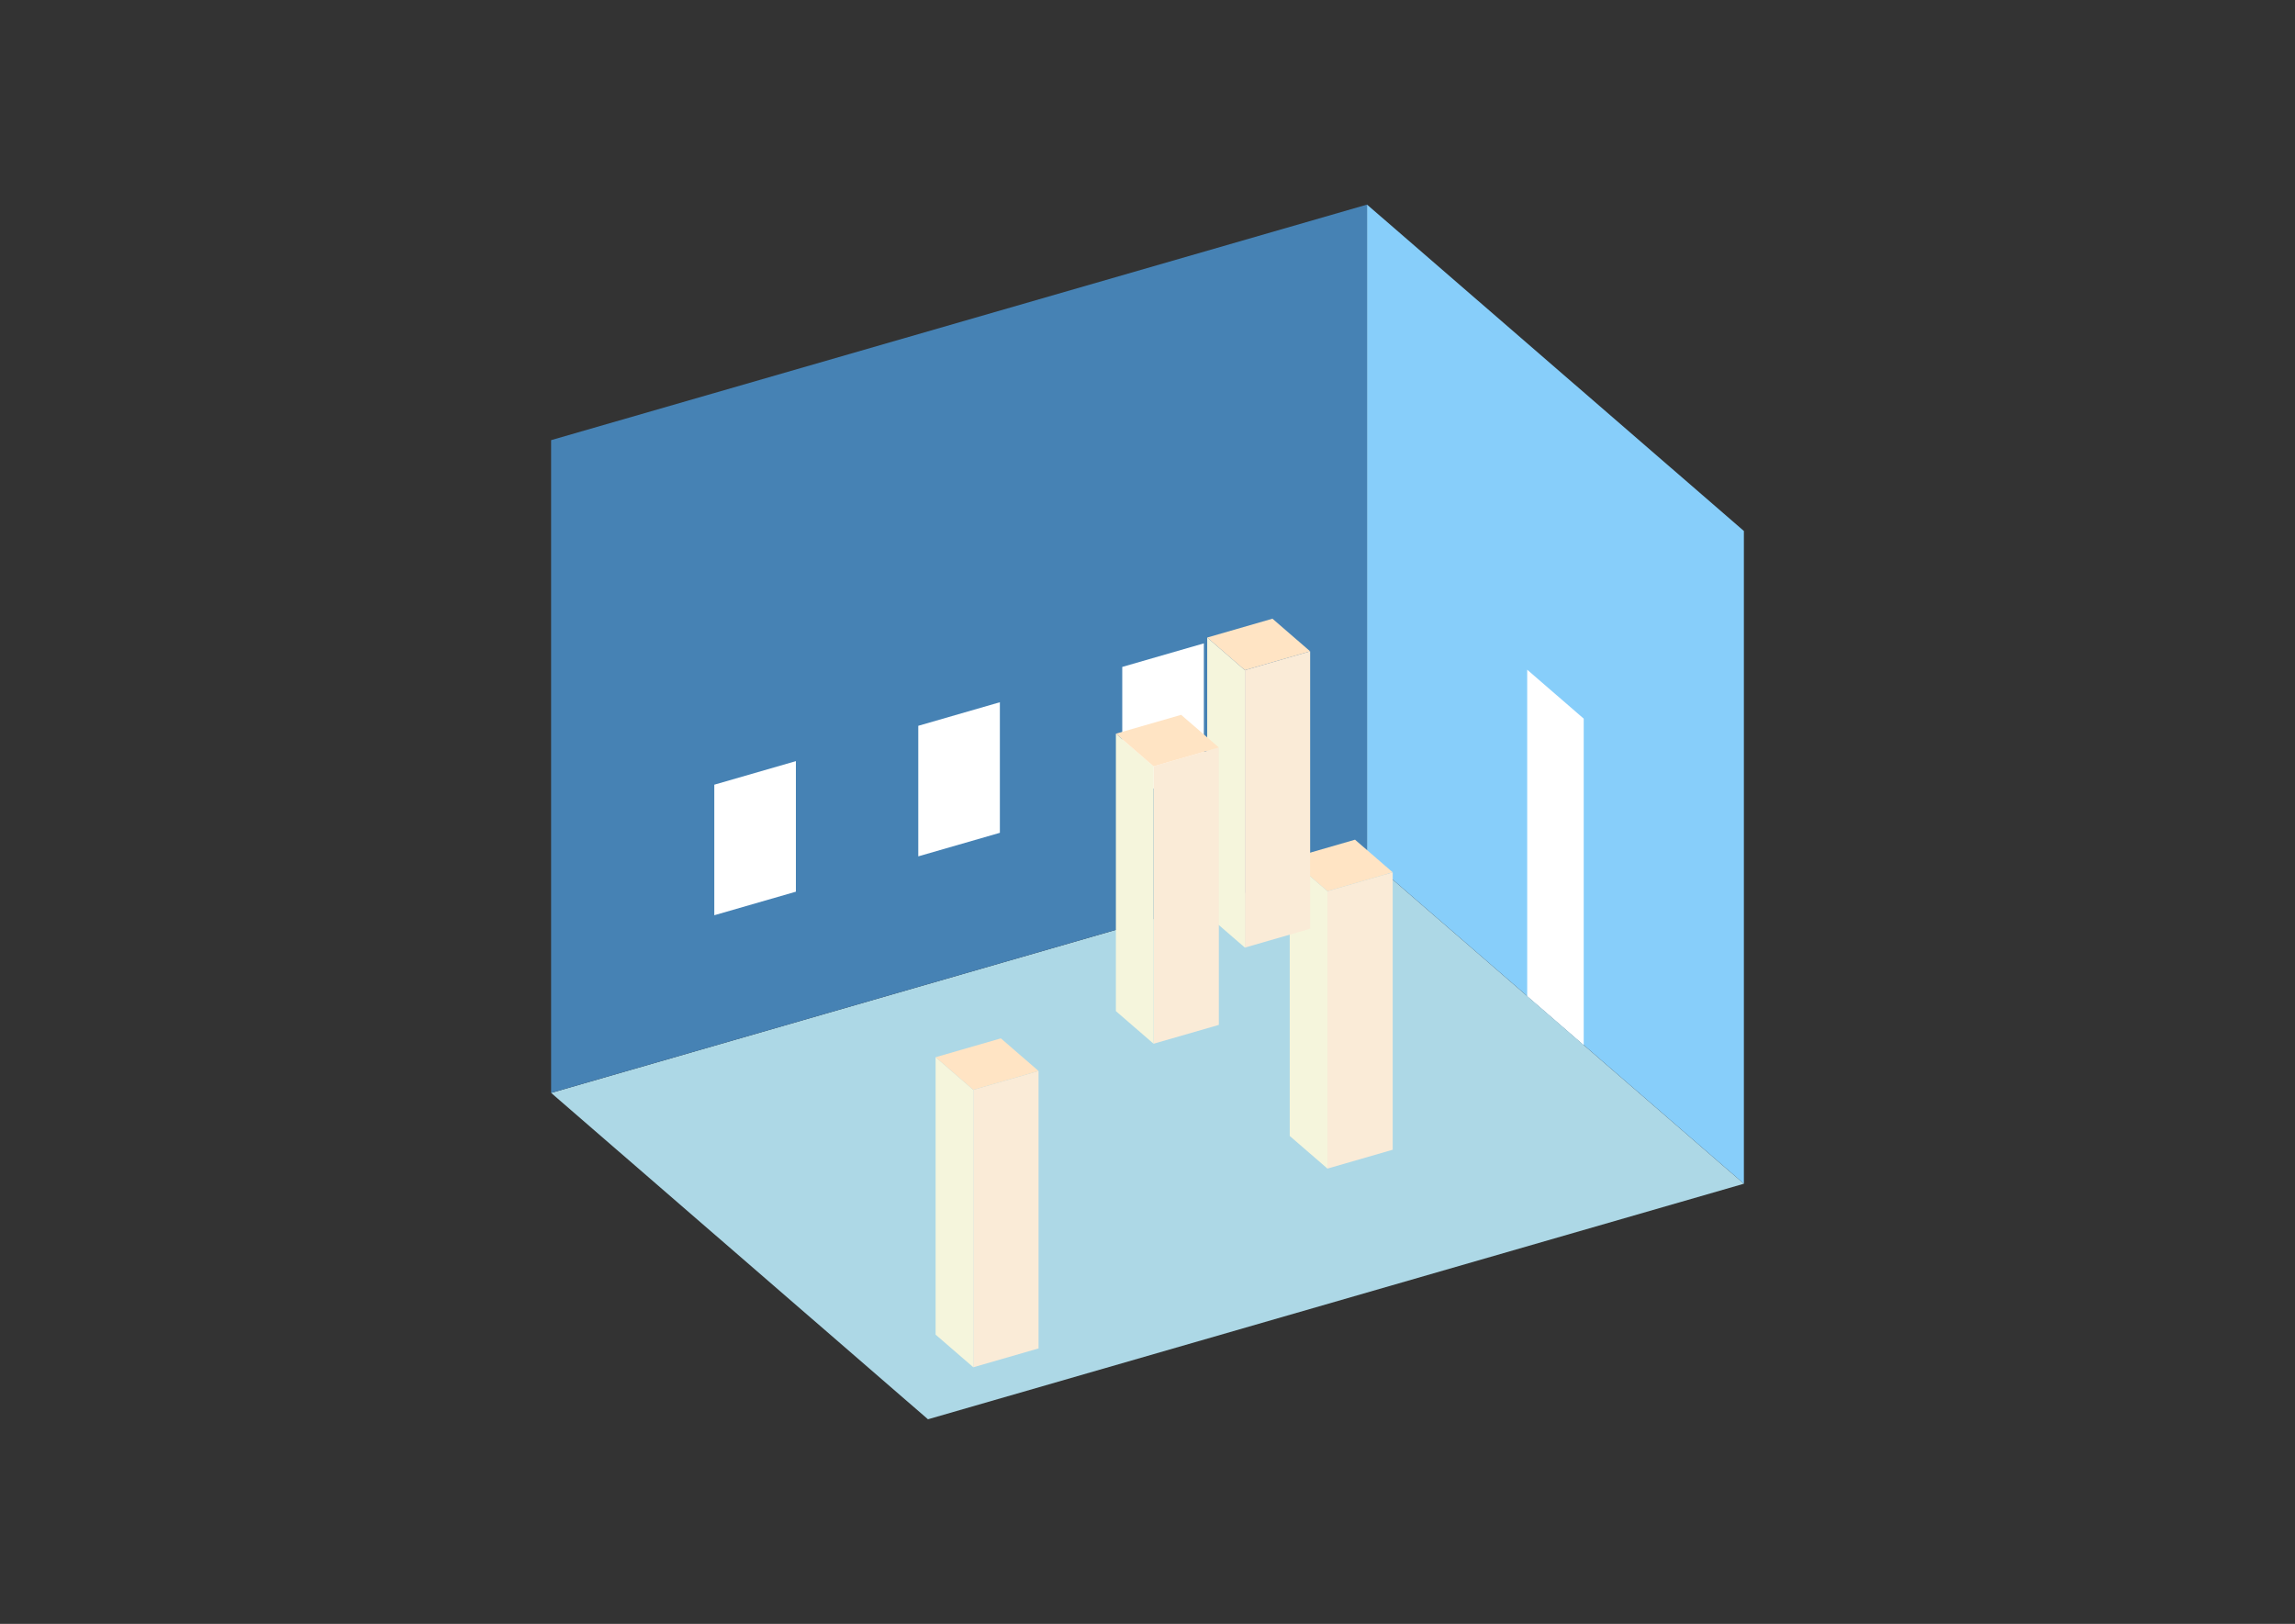 <?xml version="1.0" encoding="UTF-8"?>
<svg
  xmlns="http://www.w3.org/2000/svg"
  width="848"
  height="600"
  style="background-color:white"
>
  <rect width="100%" height="100%" fill="#333333" stroke="none"/>
  <polygon fill="lightblue" points="342.884,524.403 203.636,403.811 505.116,316.781 644.364,437.373" />
  <polygon fill="steelblue" points="203.636,403.811 203.636,162.627 505.116,75.597 505.116,316.781" />
  <polygon fill="lightskyblue" points="644.364,437.373 644.364,196.189 505.116,75.597 505.116,316.781" />
  <polygon fill="white" points="585.184,386.122 585.184,265.53 564.296,247.441 564.296,368.033" />
  <polygon fill="white" points="263.932,338.168 263.932,289.931 294.08,281.228 294.08,329.465" />
  <polygon fill="white" points="339.302,316.411 339.302,268.174 369.45,259.471 369.45,307.708" />
  <polygon fill="white" points="414.672,294.653 414.672,246.416 444.82,237.713 444.82,285.95" />
  <polygon fill="antiquewhite" points="490.486,431.778 490.486,329.275 514.604,322.313 514.604,424.816" />
  <polygon fill="beige" points="490.486,431.778 490.486,329.275 476.561,317.216 476.561,419.719" />
  <polygon fill="bisque" points="490.486,329.275 476.561,317.216 500.68,310.253 514.604,322.313" />
  <polygon fill="antiquewhite" points="359.633,505.183 359.633,402.68 383.751,395.718 383.751,498.221" />
  <polygon fill="beige" points="359.633,505.183 359.633,402.68 345.708,390.621 345.708,493.124" />
  <polygon fill="bisque" points="359.633,402.68 345.708,390.621 369.826,383.659 383.751,395.718" />
  <polygon fill="antiquewhite" points="459.984,350.124 459.984,247.62 484.102,240.658 484.102,343.161" />
  <polygon fill="beige" points="459.984,350.124 459.984,247.62 446.059,235.561 446.059,338.065" />
  <polygon fill="bisque" points="459.984,247.62 446.059,235.561 470.177,228.599 484.102,240.658" />
  <polygon fill="antiquewhite" points="426.246,385.646 426.246,283.143 450.364,276.18 450.364,378.683" />
  <polygon fill="beige" points="426.246,385.646 426.246,283.143 412.321,271.083 412.321,373.587" />
  <polygon fill="bisque" points="426.246,283.143 412.321,271.083 436.439,264.121 450.364,276.18" />
</svg>
